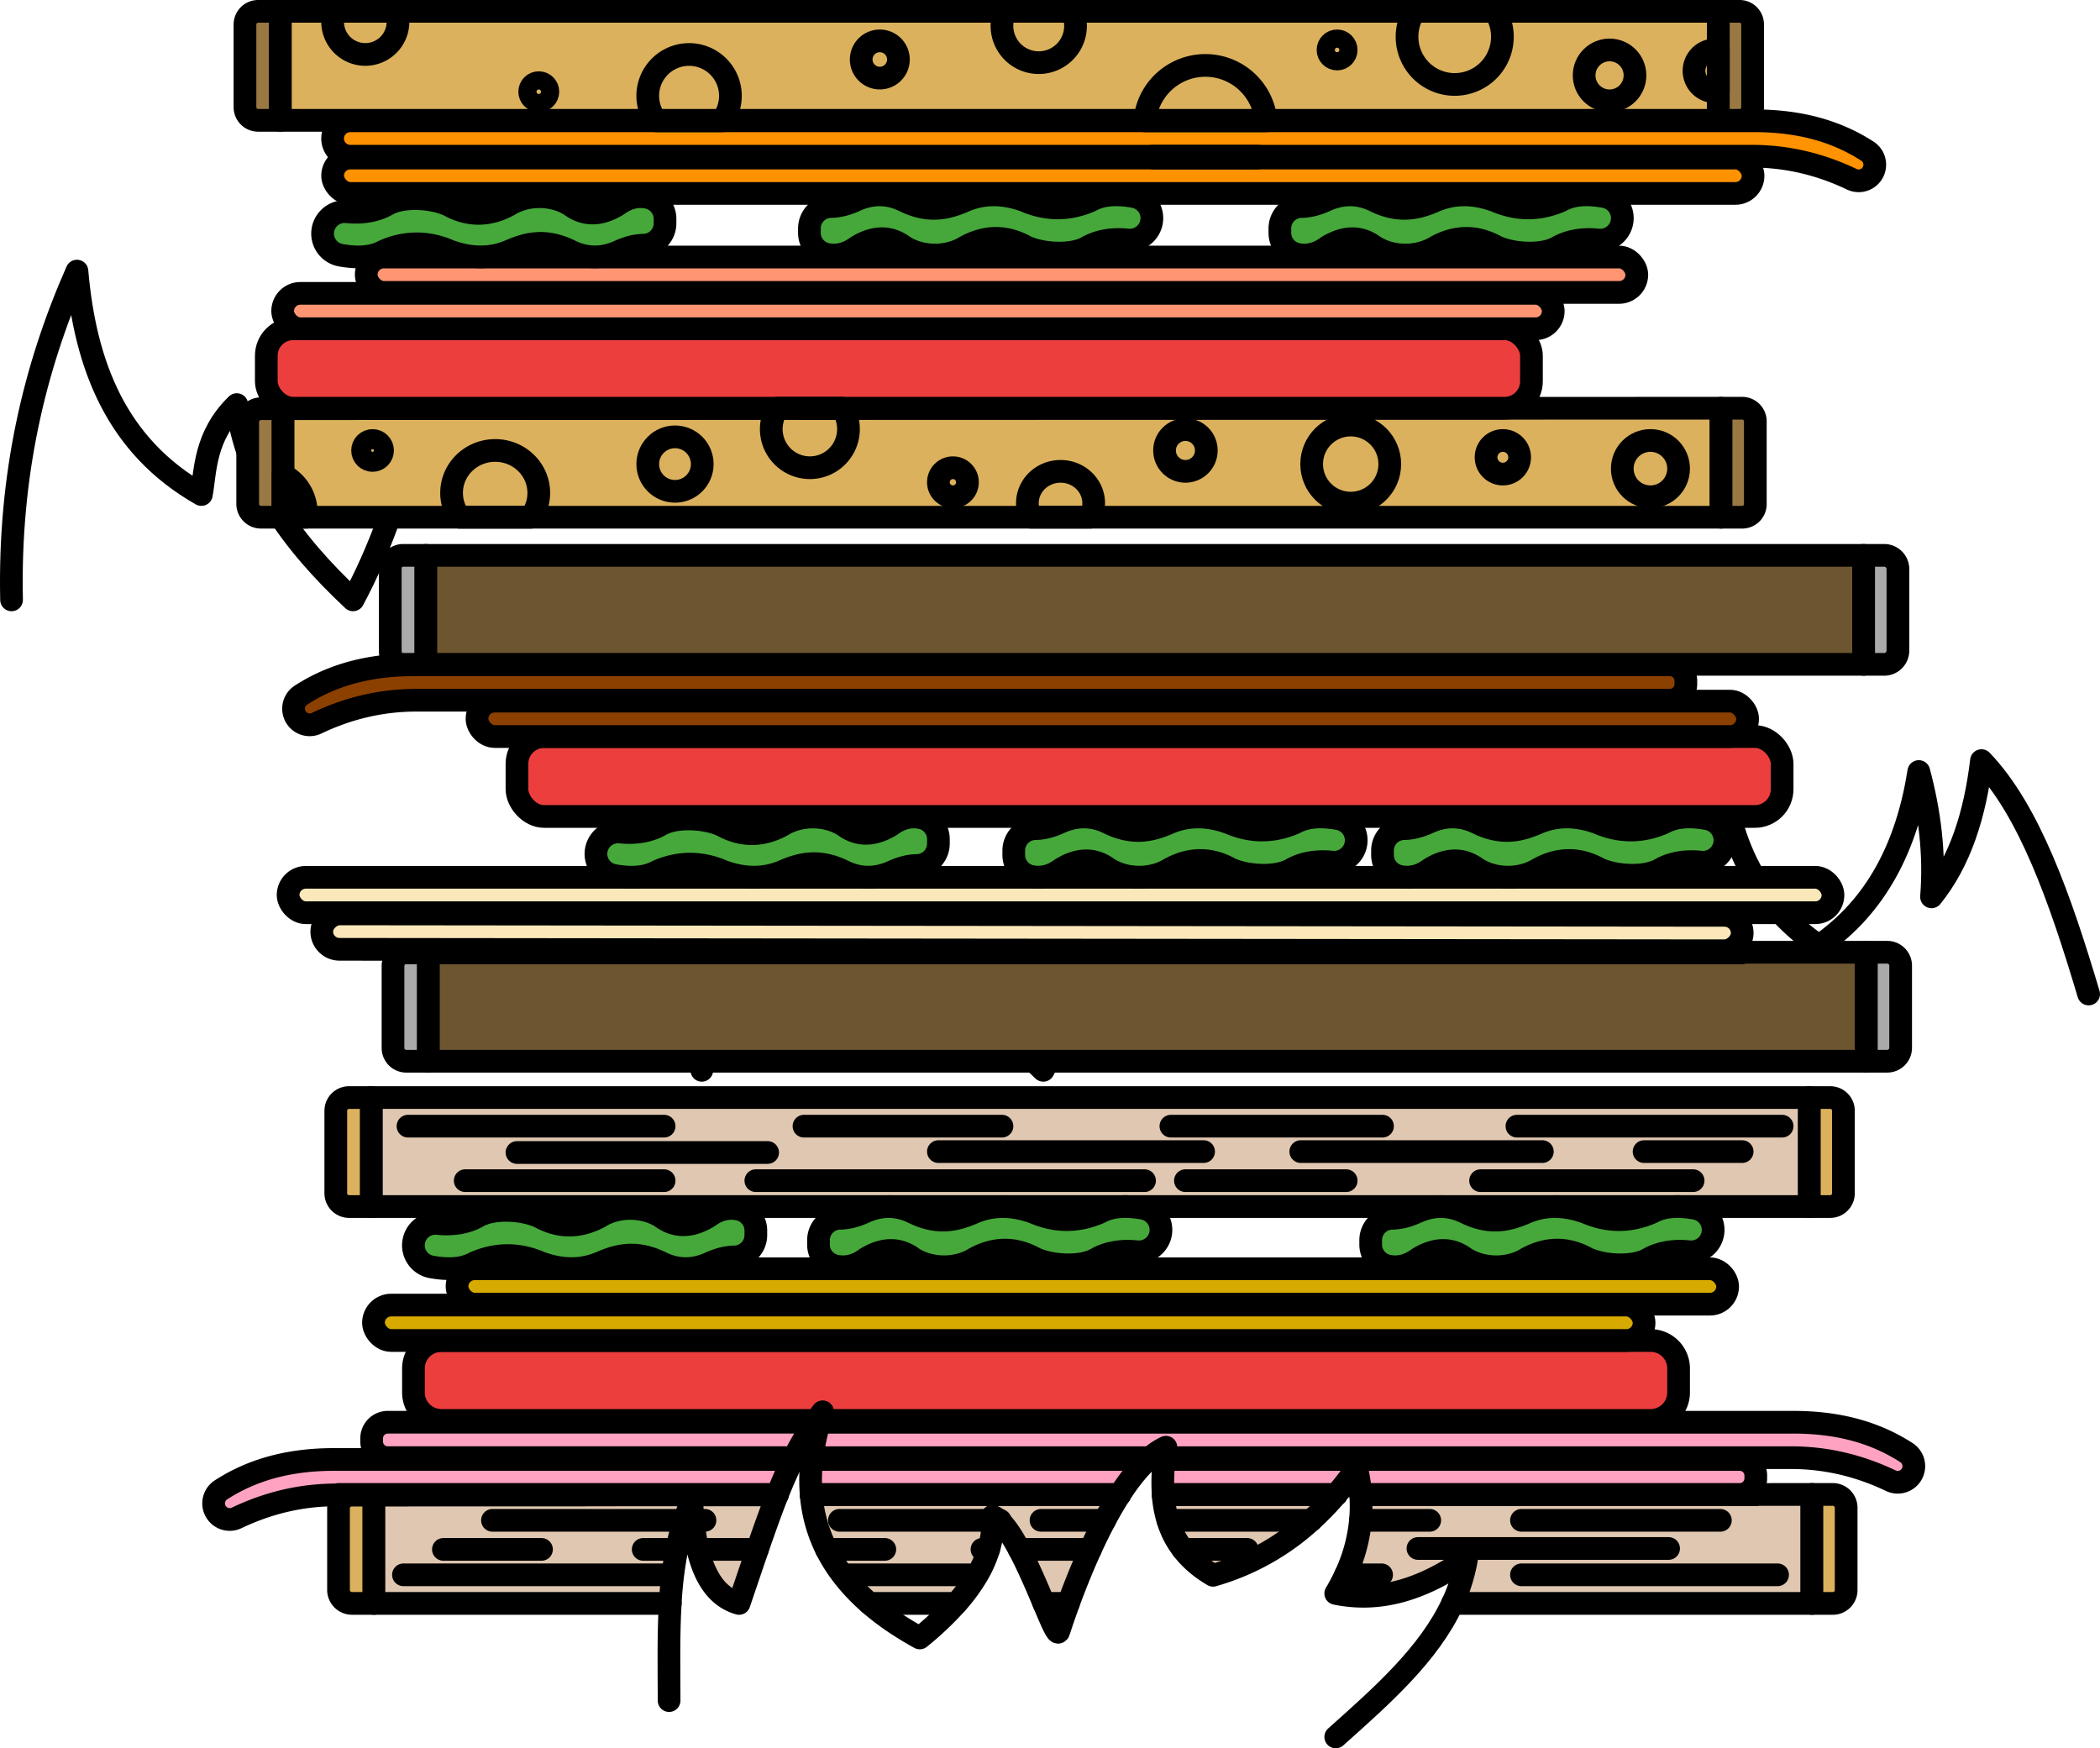<svg xmlns="http://www.w3.org/2000/svg" viewBox="0 0 2312.22 1925"><defs><style>.cls-1{fill:none;}.cls-1,.cls-10,.cls-11,.cls-12,.cls-13,.cls-14,.cls-2,.cls-3,.cls-4,.cls-5,.cls-6,.cls-7,.cls-8,.cls-9{stroke:#000;stroke-linecap:round;stroke-linejoin:round;stroke-width:25px;}.cls-2{fill:#dbb15d;}.cls-3{fill:#e0c7b1;}.cls-4{fill:#ffa2c2;}.cls-5{fill:#ed3e3e;}.cls-6{fill:#d7aa00;}.cls-7{fill:#46a83b;}.cls-8{fill:#aaa;}.cls-9{fill:#6d5530;}.cls-10{fill:#fae8ba;}.cls-11{fill:#8c4000;}.cls-12{fill:#997844;}.cls-13{fill:#ff9200;}.cls-14{fill:#ff9573;}</style></defs><title>Sandwiches</title><g id="Layer_6" data-name="Layer 6"><path class="cls-1" d="M306,1233c-3-136.43,24.72-254.93,72-362,9.05,104.27,43.78,192.92,137,246,4.63-25.13,3-64,39-99,10,81.47,59.58,151,128,215,57.69-108.25,83.51-229.12,79-362,27.83,39.25,43,94.36,33,181,49.8-58.06,78.61-143.57,96-244,20.58,99,35.28,193,41,279,5.4-45.79,22.43-84.74,56-114,2.15,97.36,41,89,101,152,24.69-100.88,52.4-119.13,56-206,23.44,18.5,36.08,44.7,43,75,30-29.36,39.8-77.11,45-129,33,48.61,49.72,120.41,56,207,11-44.25,27.86-82.18,56-108-7.71,40,6.87,88.67,31,141-9.14-75.26,12.84-150.21,53-225,3.21,93.22,36.59,166.92,108,216,63.63-43.61,97.06-110.06,110-192,11.8,44.19,17.87,89.84,14,138,31.78-39.33,48-91,55-150,52.57,54.72,86.79,129.33,118,234" transform="translate(-293.28 -572.5)"/><path class="cls-1" d="M1066,1751c-3-136.43,24.72-254.93,72-362,9,104.27,43.78,192.92,137,246,4.63-25.13,3-64,39-99,10,81.47,59.58,151,128,215,57.69-108.25,83.51-229.12,79-362,27.83,39.25,43,94.36,33,181,49.8-58.06,78.61-143.57,96-244,20.58,99,35.28,193,41,279,5.4-45.79,22.43-84.74,56-114,2.15,97.36,51,167,111,230,24.69-100.88,42.4-197.13,46-284,23.44,18.5,36.08,44.7,43,75,30-29.36,39.8-77.11,45-129,33,48.61,49.72,120.41,56,207,11-44.25,27.86-82.18,56-108-7.71,40,6.87,88.67,31,141-9.14-75.26,12.84-150.21,53-225,3.21,93.22,36.59,166.92,108,216,63.63-43.61,97.06-110.06,110-192,11.8,44.19,17.87,89.84,14,138,31.78-39.33,47.95-91,55-150,52.57,54.72,86.79,152.33,118,257" transform="translate(-293.28 -572.5)"/></g><g id="Layer_9" data-name="Layer 9"><path class="cls-2" d="M705,2218.5V2338H680.89A14.89,14.89,0,0,1,666,2323.11v-89.72a14.89,14.89,0,0,1,14.89-14.89Z" transform="translate(-293.28 -572.5)"/><path class="cls-3" d="M705,2218.5l444.13-.14c-7,17.67-14,37.36-21.87,60.14-6.11,17.78-12.73,37.44-20.24,59.5-23.74-6.72-37.87-28.07-45.37-59.5a237.79,237.79,0,0,1-5.15-32c-.69-6.88-1.17-14.06-1.48-21.5q-4.63,10.53-8.2,21.5a280.14,280.14,0,0,0-8.32,32,432.35,432.35,0,0,0-7.24,59.5H705Z" transform="translate(-293.28 -572.5)"/><path class="cls-3" d="M1526.11,2218.24c-5.74,8.93-11.24,18.46-16.45,28.26-5.59,10.5-10.85,21.31-15.72,32-9.81,21.49-18,42.49-24.28,59.5h-27c-7.6-18-17.14-40.65-27.21-59.5-7.35-13.79-15-25.56-22.33-32a23.12,23.12,0,0,0-7.09-4.5c.11,1.5.19,3,.23,4.5a100.11,100.11,0,0,1-4.42,32,130.48,130.48,0,0,1-12.41,28,197.73,197.73,0,0,1-23.16,31.5h-95.65a215,215,0,0,1-29.8-31.5,175,175,0,0,1-17.57-28,163.92,163.92,0,0,1-16.78-60.15Z" transform="translate(-293.28 -572.5)"/><path class="cls-3" d="M1764.48,2218.17A317,317,0,0,1,1737,2246.5a269,269,0,0,1-106.34,60l-1.7.5-.84-.5c-13.76-8.2-24.38-17.61-32.44-28a99.22,99.22,0,0,1-16.53-32,128,128,0,0,1-5.17-28.27Z" transform="translate(-293.28 -572.5)"/><path class="cls-3" d="M2288.27,2218v120H1892.58a191.62,191.62,0,0,0,15.42-49c-44.25,30.31-91,48.82-144,38a218.86,218.86,0,0,0,10.83-20.5,181.52,181.52,0,0,0,16.39-60,174.06,174.06,0,0,0,.25-28.34Z" transform="translate(-293.28 -572.5)"/><path class="cls-1" d="M1149.25,2218c0,.11-.09.23-.13.35l-444.14.14H666v-.5Z" transform="translate(-293.28 -572.5)"/><path class="cls-1" d="M1526.26,2218l-.14.22-339.69.11c0-.11,0-.22,0-.33Z" transform="translate(-293.28 -572.5)"/><path class="cls-1" d="M1574,2218h190.61l-.13.15-190.47.06A1.48,1.48,0,0,1,1574,2218Z" transform="translate(-293.28 -572.5)"/><path class="cls-1" d="M2226.5,2218l-435,.14a.66.66,0,0,1,0-.14Z" transform="translate(-293.28 -572.5)"/><path class="cls-2" d="M2326,2232.69v90.62a14.68,14.68,0,0,1-14.69,14.69h-23V2218h23A14.68,14.68,0,0,1,2326,2232.69Z" transform="translate(-293.28 -572.5)"/><polyline class="cls-1" points="411.7 1645.5 411.7 1645.99 411.7 1646"/><path class="cls-2" d="M2323,1795.54v90.92a14.54,14.54,0,0,1-14.54,14.54h-23.19V1781h23.19A14.54,14.54,0,0,1,2323,1795.54Z" transform="translate(-293.28 -572.5)"/><rect class="cls-3" x="408.7" y="1208.5" width="1583.29" height="120"/><path class="cls-2" d="M702,1781v120H677.62A14.63,14.63,0,0,1,663,1886.38v-90.76A14.63,14.63,0,0,1,677.62,1781Z" transform="translate(-293.28 -572.5)"/><path class="cls-4" d="M1190.63,2138.5a329.23,329.23,0,0,0-23.27,39H720.22a17.72,17.72,0,0,1-17.72-17.72v-3.56a17.72,17.72,0,0,1,17.72-17.72Z" transform="translate(-293.28 -572.5)"/><path class="cls-4" d="M2400.5,2186.86a17.71,17.71,0,0,1-25.34,16c-33.9-16.18-70-25.14-108.66-25.35H1575.39q.69-5.72,1.61-11.5a75.85,75.85,0,0,0-17.33,11.5H1187.38a254.91,254.91,0,0,1,8.09-39h1071c45.27-.17,87.89,8.84,126,33.51A17.67,17.67,0,0,1,2400.5,2186.86Z" transform="translate(-293.28 -572.5)"/><path class="cls-1" d="M1149.25,2218c0,.11-.09.23-.13.35l-444.14.14H666v-.5Z" transform="translate(-293.28 -572.5)"/><path class="cls-1" d="M1526.26,2218l-.14.22-339.69.11c0-.11,0-.22,0-.33Z" transform="translate(-293.28 -572.5)"/><path class="cls-1" d="M1574,2218h190.61l-.13.15-190.47.06A1.48,1.48,0,0,1,1574,2218Z" transform="translate(-293.28 -572.5)"/><path class="cls-1" d="M2226.5,2218l-435,.14a.66.66,0,0,1,0-.14Z" transform="translate(-293.28 -572.5)"/><path class="cls-4" d="M662.5,2179.5h503.85c-6,11.94-11.55,24.59-17.1,38.5H666v.5h-3.5c-38.69.21-74.76,9.17-108.66,25.35a17.72,17.72,0,0,1-17.3-30.84C574.61,2188.34,617.23,2179.33,662.5,2179.5Z" transform="translate(-293.28 -572.5)"/><path class="cls-4" d="M1557.41,2179.5c-10.92,9.92-21.38,23.32-31.15,38.5H1186.41a195.39,195.39,0,0,1,.73-38.5Z" transform="translate(-293.28 -572.5)"/><path class="cls-4" d="M2226.5,2197.22v3.06a17.72,17.72,0,0,1-17.72,17.72H1791.46a189.27,189.27,0,0,0-4.46-29q-10.62,15.21-22.38,29H1574a205.12,205.12,0,0,1,1.14-38.5h633.63A17.72,17.72,0,0,1,2226.5,2197.22Z" transform="translate(-293.28 -572.5)"/><path class="cls-5" d="M2141.5,2079.31v26.38a30.8,30.8,0,0,1-30.81,30.81H1196.05q1.38-4.73,3-9.5-3.62,4.76-7,9.5H779.31a30.8,30.8,0,0,1-30.81-30.81v-26.38a30.8,30.8,0,0,1,30.81-30.81H2110.69A30.8,30.8,0,0,1,2141.5,2079.31Z" transform="translate(-293.28 -572.5)"/><rect class="cls-6" x="411.22" y="1437" width="1399" height="39" rx="19.5" ry="19.5"/><rect class="cls-6" x="503.22" y="1397" width="1399" height="39" rx="19.5" ry="19.5"/><path class="cls-7" d="M1125.5,1932.5a24.1,24.1,0,0,1-24,24c-8.29.15-16.86,2.4-25.63,6.28-18.41,8.64-36.63,8.83-54.65,0-27.28-13.46-47.63-8.38-66.73,0-20,8.51-41.79,8.89-65.67.23-.41-.15-.82-.31-1.23-.49-23.76-10.1-47.24-9.92-70.43-.19-.71.3-1.4.65-2.08,1-13.38,7-29.4,7.26-46.7,4.16a24.21,24.21,0,0,1-19.93-23.82h0a24.26,24.26,0,0,1,27-24c14.75,1.57,30.59-.36,43.32-7.42,16.74-10.16,48.63-8.48,67.34-.41.63.27,1.24.58,1.85.91,21.56,11.7,43.25,11.5,65.07-.17.4-.22.79-.45,1.17-.68,18.53-11.27,45.58-12.13,65.84-.26.68.4,1.33.86,2,1.32,15.25,11,32,10.58,50.16-.14.63-.37,1.25-.79,1.85-1.22,10.63-7.63,21.38-9.92,32.22-7.73a24.14,24.14,0,0,1,19.24,23.69Z" transform="translate(-293.28 -572.5)"/><path class="cls-7" d="M1194.5,1937.84a24.1,24.1,0,0,1,24-23.94c8.29-.15,16.86-2.4,25.63-6.29,18.41-8.64,36.63-8.83,54.65,0,27.28,13.47,47.63,8.39,66.73,0,20-8.5,41.79-8.88,65.67-.23.41.15.82.32,1.23.49,23.76,10.1,47.24,9.93,70.43.19.71-.29,1.4-.64,2.08-1,13.38-7,29.4-7.26,46.7-4.15a24.2,24.2,0,0,1,19.93,23.82h0a24.25,24.25,0,0,1-27,24c-14.75-1.56-30.59.37-43.32,7.42-16.74,10.17-48.63,8.49-67.34.42-.63-.27-1.24-.59-1.85-.92-21.56-11.69-43.25-11.5-65.07.18-.4.21-.79.44-1.17.68-18.53,11.27-45.58,12.13-65.84.25-.68-.4-1.33-.85-2-1.31-15.25-11-32-10.58-50.16.13-.63.38-1.25.8-1.85,1.23-10.63,7.62-21.38,9.92-32.22,7.72a24.12,24.12,0,0,1-19.24-23.68Z" transform="translate(-293.28 -572.5)"/><path class="cls-7" d="M1802.5,1937.84a24.1,24.1,0,0,1,24-23.94c8.29-.15,16.86-2.4,25.63-6.29,18.41-8.64,36.63-8.83,54.65,0,27.28,13.47,47.63,8.39,66.73,0,20-8.5,41.79-8.88,65.67-.23.41.15.82.32,1.23.49,23.76,10.1,47.24,9.93,70.43.19.71-.29,1.4-.64,2.08-1,13.38-7,29.4-7.26,46.7-4.15a24.2,24.2,0,0,1,19.93,23.82h0a24.25,24.25,0,0,1-27,24c-14.75-1.56-30.59.37-43.32,7.42-16.74,10.17-48.63,8.49-67.34.42-.63-.27-1.24-.59-1.85-.92-21.56-11.69-43.25-11.5-65.07.18-.4.21-.79.44-1.17.68-18.53,11.27-45.58,12.13-65.84.25-.68-.4-1.33-.85-2-1.31-15.25-11-32-10.58-50.16.13-.63.38-1.25.8-1.85,1.23-10.63,7.62-21.38,9.92-32.22,7.72a24.12,24.12,0,0,1-19.24-23.68Z" transform="translate(-293.28 -572.5)"/><path class="cls-8" d="M765,1621.5V1741h-24.4A14.58,14.58,0,0,1,726,1726.42v-90.34a14.58,14.58,0,0,1,14.58-14.58Z" transform="translate(-293.28 -572.5)"/><polygon class="cls-9" points="2054.99 1048.5 2054.99 1168.5 471.7 1168.5 471.7 1049 1918.22 1049 1918.22 1048.5 2054.99 1048.5"/><rect class="cls-1" x="432.72" y="1048.5" width="1485.5" height="0.5"/><path class="cls-8" d="M2386,1635.8v90.4a14.79,14.79,0,0,1-14.8,14.8h-22.93V1621h22.93A14.79,14.79,0,0,1,2386,1635.8Z" transform="translate(-293.28 -572.5)"/><line class="cls-1" x1="471.7" y1="1049" x2="471.7" y2="1048.5"/><rect class="cls-10" x="317.22" y="966" width="1701" height="39" rx="19.5" ry="19.5"/><rect class="cls-9" x="468.7" y="611.5" width="1583.29" height="120"/><path class="cls-8" d="M762,1184v120H737.11A14.11,14.11,0,0,1,723,1289.89v-91.78A14.11,14.11,0,0,1,737.11,1184Z" transform="translate(-293.28 -572.5)"/><path class="cls-8" d="M2383,1199.14v89.72a15.14,15.14,0,0,1-15.14,15.14h-22.59V1184h22.59A15.14,15.14,0,0,1,2383,1199.14Z" transform="translate(-293.28 -572.5)"/><rect class="cls-10" x="1410" y="817" width="39" height="1564" rx="19.5" ry="19.5" transform="translate(-464.22 2454.39) rotate(-89.94)"/><rect class="cls-5" x="569.22" y="811" width="1393" height="88" rx="30.04" ry="30.04"/><rect class="cls-11" x="525.22" y="772" width="1399" height="39" rx="19.5" ry="19.5"/><path class="cls-7" d="M1326.5,1501.5a24.1,24.1,0,0,1-24,24c-8.29.15-16.86,2.4-25.63,6.28-18.41,8.64-36.63,8.83-54.65,0-27.28-13.46-47.63-8.38-66.73,0-20,8.51-41.79,8.89-65.67.23-.41-.15-.82-.31-1.23-.49-23.76-10.1-47.24-9.92-70.43-.19-.71.3-1.4.65-2.08,1-13.38,7-29.4,7.26-46.7,4.16a24.21,24.21,0,0,1-19.93-23.82h0a24.26,24.26,0,0,1,27-24c14.75,1.57,30.59-.36,43.32-7.42,16.74-10.16,48.63-8.48,67.34-.41.63.27,1.24.58,1.85.91,21.56,11.7,43.25,11.5,65.07-.17.4-.22.79-.45,1.17-.68,18.53-11.27,45.58-12.13,65.84-.26.68.4,1.33.86,2,1.32,15.25,11,32,10.58,50.16-.14.63-.37,1.25-.79,1.85-1.22,10.63-7.63,21.38-9.92,32.22-7.73a24.14,24.14,0,0,1,19.24,23.69Z" transform="translate(-293.28 -572.5)"/><path class="cls-7" d="M1409.5,1508.84a24.1,24.1,0,0,1,24-23.94c8.29-.15,16.86-2.4,25.63-6.29,18.41-8.64,36.63-8.83,54.65,0,27.28,13.47,47.63,8.39,66.73,0,20-8.5,41.79-8.88,65.67-.23.41.15.82.32,1.23.49,23.76,10.1,47.24,9.93,70.43.19.71-.29,1.4-.64,2.08-1,13.38-7,29.4-7.26,46.7-4.15a24.2,24.2,0,0,1,19.93,23.82h0a24.25,24.25,0,0,1-27,24c-14.75-1.56-30.59.37-43.32,7.42-16.74,10.17-48.63,8.49-67.34.42-.63-.27-1.24-.59-1.85-.92-21.56-11.69-43.25-11.5-65.07.18-.4.21-.79.44-1.17.68-18.53,11.27-45.58,12.13-65.84.25-.68-.4-1.33-.85-2-1.31-15.25-11-32-10.58-50.16.13-.63.38-1.25.8-1.85,1.23-10.63,7.62-21.38,9.92-32.22,7.72a24.12,24.12,0,0,1-19.24-23.68Z" transform="translate(-293.28 -572.5)"/><path class="cls-7" d="M1815.5,1508.84a24.1,24.1,0,0,1,24-23.94c8.29-.15,16.86-2.4,25.63-6.29,18.41-8.64,36.63-8.83,54.65,0,27.28,13.47,47.63,8.39,66.73,0,20-8.5,41.79-8.88,65.67-.23.41.15.82.32,1.23.49,23.76,10.1,47.24,9.93,70.43.19.71-.29,1.4-.64,2.08-1,13.38-7,29.4-7.26,46.7-4.15a24.2,24.2,0,0,1,19.93,23.82h0a24.25,24.25,0,0,1-27,24c-14.75-1.56-30.59.37-43.32,7.42-16.74,10.17-48.63,8.49-67.34.42-.63-.27-1.24-.59-1.85-.92-21.56-11.69-43.25-11.5-65.07.18-.4.21-.79.44-1.17.68-18.53,11.27-45.58,12.13-65.84.25-.68-.4-1.33-.85-2-1.31-15.25-11-32-10.58-50.16.13-.63.38-1.25.8-1.85,1.23-10.63,7.62-21.38,9.92-32.22,7.72a24.12,24.12,0,0,1-19.24-23.68Z" transform="translate(-293.28 -572.5)"/><path class="cls-12" d="M605,1022.5V1142H580.69A14.69,14.69,0,0,1,566,1127.31v-90.12a14.69,14.69,0,0,1,14.69-14.69Z" transform="translate(-293.28 -572.5)"/><polygon class="cls-2" points="1894.99 449.5 1894.99 569.5 311.7 569.5 311.7 450 1833.22 449.5 1894.99 449.5"/><path class="cls-12" d="M2226,1036.43v91.14a14.43,14.43,0,0,1-14.43,14.43h-23.3V1022h23.3A14.43,14.43,0,0,1,2226,1036.43Z" transform="translate(-293.28 -572.5)"/><line class="cls-1" x1="311.7" y1="450" x2="311.7" y2="449.5"/><path class="cls-12" d="M602,585V705H577.49A14.49,14.49,0,0,1,563,690.51v-91A14.49,14.49,0,0,1,577.49,585Z" transform="translate(-293.28 -572.5)"/><rect class="cls-2" x="308.7" y="12.5" width="1583.29" height="120"/><path class="cls-12" d="M2223,599.31v91.38A14.31,14.31,0,0,1,2208.69,705h-23.42V585h23.42A14.31,14.31,0,0,1,2223,599.31Z" transform="translate(-293.28 -572.5)"/><rect class="cls-13" x="366.22" y="174" width="1564" height="39" rx="19.5" ry="19.5"/><rect class="cls-5" x="293.22" y="362" width="1393" height="87.5" rx="29.65" ry="29.65"/><line class="cls-1" x1="293.22" y1="450" x2="293.22" y2="449.5"/><rect class="cls-14" x="311.22" y="323" width="1399" height="39" rx="19.5" ry="19.5"/><rect class="cls-14" x="403.22" y="283" width="1399" height="39" rx="19.5" ry="19.5"/><path class="cls-7" d="M1025.5,818.5a24.1,24.1,0,0,1-24,24c-8.29.15-16.86,2.4-25.63,6.28-18.41,8.64-36.63,8.83-54.65,0-27.28-13.46-47.63-8.38-66.73,0-20,8.51-41.79,8.89-65.67.23-.41-.15-.82-.31-1.23-.49-23.76-10.1-47.24-9.92-70.43-.19-.71.3-1.4.65-2.08,1-13.38,7-29.4,7.26-46.7,4.16a24.21,24.21,0,0,1-19.93-23.82h0a24.26,24.26,0,0,1,27-24c14.75,1.57,30.59-.36,43.32-7.42,16.74-10.16,48.63-8.48,67.34-.41.63.27,1.24.58,1.85.91,21.56,11.7,43.25,11.5,65.07-.17.4-.22.79-.45,1.17-.68,18.53-11.27,45.58-12.13,65.84-.26.68.4,1.33.86,2,1.32,15.25,11,32,10.58,50.16-.14.63-.37,1.25-.79,1.85-1.22,10.63-7.63,21.38-9.92,32.22-7.73a24.14,24.14,0,0,1,19.24,23.69Z" transform="translate(-293.28 -572.5)"/><path class="cls-7" d="M1184.5,823.84a24.1,24.1,0,0,1,24-23.94c8.29-.15,16.86-2.4,25.63-6.29,18.41-8.64,36.63-8.83,54.65,0,27.28,13.47,47.63,8.39,66.73,0,20-8.5,41.79-8.88,65.67-.23.41.15.82.32,1.23.49,23.76,10.1,47.24,9.93,70.43.19.71-.29,1.4-.64,2.08-1,13.38-7,29.4-7.26,46.7-4.15a24.2,24.2,0,0,1,19.93,23.82h0a24.25,24.25,0,0,1-27,24c-14.75-1.56-30.59.37-43.32,7.42-16.74,10.17-48.63,8.49-67.34.42-.63-.27-1.24-.59-1.85-.92-21.56-11.69-43.25-11.5-65.07.18-.4.21-.79.44-1.17.68-18.53,11.27-45.58,12.13-65.84.25-.68-.4-1.33-.85-2-1.31-15.25-11-32-10.58-50.16.13-.63.38-1.25.8-1.85,1.23-10.63,7.62-21.38,9.92-32.22,7.72a24.12,24.12,0,0,1-19.24-23.68Z" transform="translate(-293.28 -572.5)"/><path class="cls-7" d="M1702.5,823.84a24.1,24.1,0,0,1,24-23.94c8.29-.15,16.86-2.4,25.63-6.29,18.41-8.64,36.63-8.83,54.65,0,27.28,13.47,47.63,8.39,66.73,0,20-8.5,41.79-8.88,65.67-.23.41.15.82.32,1.23.49,23.76,10.1,47.24,9.93,70.43.19.71-.29,1.4-.64,2.08-1,13.38-7,29.4-7.26,46.7-4.15a24.2,24.2,0,0,1,19.93,23.82h0a24.25,24.25,0,0,1-27,24c-14.75-1.56-30.59.37-43.32,7.42-16.74,10.17-48.63,8.49-67.34.42-.63-.27-1.24-.59-1.85-.92-21.56-11.69-43.25-11.5-65.07.18-.4.21-.79.44-1.17.68-18.53,11.27-45.58,12.13-65.84.25-.68-.4-1.33-.85-2-1.31-15.25-11-32-10.58-50.16.13-.63.38-1.25.8-1.85,1.23-10.63,7.62-21.38,9.92-32.22,7.72a24.12,24.12,0,0,1-19.24-23.68Z" transform="translate(-293.28 -572.5)"/><path class="cls-11" d="M2149.5,1322.22v3.56a17.72,17.72,0,0,1-17.72,17.72H750.5c-38.69.21-74.76,9.17-108.66,25.35a17.71,17.71,0,0,1-25.34-16h0a17.67,17.67,0,0,1,8-14.85c38.07-24.67,80.69-33.68,126-33.51H2131.78A17.72,17.72,0,0,1,2149.5,1322.22Z" transform="translate(-293.28 -572.5)"/><path class="cls-1" d="M731.5,596.5A36,36,0,1,1,661.37,585h68.26A36.14,36.14,0,0,1,731.5,596.5Z" transform="translate(-293.28 -572.5)"/><circle class="cls-1" cx="593.22" cy="101" r="10"/><path class="cls-13" d="M2357.5,753.86h0a17.71,17.71,0,0,1-25.34,16c-33.9-16.18-70-25.14-108.66-25.35H679A19.5,19.5,0,0,1,659.5,725h0A19.5,19.5,0,0,1,679,705.5H2223.5c45.27-.17,87.89,8.84,126,33.51A17.67,17.67,0,0,1,2357.5,753.86Z" transform="translate(-293.28 -572.5)"/><path class="cls-1" d="M1097.5,678a45.27,45.27,0,0,1-8.88,27c-.12.17-.25.34-.38.5h-72.48c-.13-.16-.26-.33-.38-.5a45.5,45.5,0,1,1,82.12-27Z" transform="translate(-293.28 -572.5)"/><circle class="cls-1" cx="968.72" cy="65.5" r="20.5"/><path class="cls-1" d="M1477.5,601a40.5,40.5,0,1,1-77.71-16h74.42A40.26,40.26,0,0,1,1477.5,601Z" transform="translate(-293.28 -572.5)"/><path class="cls-1" d="M1678.82,744.5c-.38.68-.77,1.34-1.18,2H1563.36c-.41-.66-.8-1.32-1.18-2Z" transform="translate(-293.28 -572.5)"/><path class="cls-1" d="M1687.23,705.5H1553.78a4,4,0,0,1,0-.5,67,67,0,0,1,133.36,0C1687.2,705.16,1687.22,705.33,1687.23,705.5Z" transform="translate(-293.28 -572.5)"/><circle class="cls-1" cx="1472.22" cy="55" r="10"/><path class="cls-1" d="M1947.5,613a52.5,52.5,0,1,1-96.92-28h88.84A52.22,52.22,0,0,1,1947.5,613Z" transform="translate(-293.28 -572.5)"/><circle class="cls-1" cx="1772.22" cy="83" r="28"/><path class="cls-1" d="M2185.27,627.82v45.36a22.21,22.21,0,0,1-3.77.32,23,23,0,0,1,0-46A22.21,22.21,0,0,1,2185.27,627.82Z" transform="translate(-293.28 -572.5)"/><circle class="cls-1" cx="410.22" cy="496" r="11"/><path class="cls-1" d="M630.5,1137a45.84,45.84,0,0,1-.27,5H605v-46.51A46.51,46.51,0,0,1,630.5,1137Z" transform="translate(-293.28 -572.5)"/><circle class="cls-1" cx="743.22" cy="511" r="30"/><path class="cls-1" d="M1227.5,1045a42.5,42.5,0,1,1-78.56-22.5c.1-.17.21-.33.32-.5h71.48c.11.17.22.33.32.5A42.27,42.27,0,0,1,1227.5,1045Z" transform="translate(-293.28 -572.5)"/><circle class="cls-1" cx="1049.22" cy="531" r="16"/><path class="cls-1" d="M1497.5,1126.61a33.92,33.92,0,0,1-2.78,13.47c-.28.65-.58,1.29-.91,1.92h-65.62c-.33-.63-.63-1.27-.91-1.92a33.92,33.92,0,0,1-2.78-13.47c0-19.39,16.34-35.11,36.5-35.11S1497.5,1107.22,1497.5,1126.61Z" transform="translate(-293.28 -572.5)"/><circle class="cls-1" cx="1305.22" cy="496" r="23"/><circle class="cls-1" cx="1487.22" cy="511" r="43"/><circle class="cls-1" cx="1654.72" cy="503.5" r="18.5"/><circle class="cls-1" cx="1817.22" cy="516" r="31"/><path class="cls-1" d="M886.5,1115.23a45.52,45.52,0,0,1-7.33,24.82c-.42.66-.86,1.32-1.33,2H799.16c-.47-.63-.91-1.29-1.33-2a45.52,45.52,0,0,1-7.33-24.82c0-25.81,21.49-46.73,48-46.73S886.5,1089.42,886.5,1115.23Z" transform="translate(-293.28 -572.5)"/><line class="cls-1" x1="449.22" y1="1240" x2="731.22" y2="1240"/><line class="cls-1" x1="569.22" y1="1269" x2="845.22" y2="1269"/><line class="cls-1" x1="512.22" y1="1300" x2="731.22" y2="1300"/><line class="cls-1" x1="885.22" y1="1240" x2="1103.22" y2="1240"/><line class="cls-1" x1="832.22" y1="1300" x2="1260.22" y2="1300"/><line class="cls-1" x1="1033.22" y1="1268" x2="1325.22" y2="1268"/><line class="cls-1" x1="1432.22" y1="1268" x2="1698.22" y2="1268"/><line class="cls-1" x1="1305.22" y1="1300" x2="1482.22" y2="1300"/><line class="cls-1" x1="1670.22" y1="1240" x2="1962.22" y2="1240"/><line class="cls-1" x1="1810.22" y1="1268" x2="1918.22" y2="1268"/><line class="cls-1" x1="1630.22" y1="1300" x2="1864.22" y2="1300"/><line class="cls-1" x1="1289.22" y1="1240" x2="1522.22" y2="1240"/><line class="cls-1" x1="1957.22" y1="1734" x2="1675.22" y2="1734"/><line class="cls-1" x1="1837.22" y1="1705" x2="1561.22" y2="1705"/><line class="cls-1" x1="1894.22" y1="1674" x2="1675.22" y2="1674"/><line class="cls-1" x1="1521.22" y1="1734" x2="1481.55" y2="1734"/><line class="cls-1" x1="1216.38" y1="1674" x2="1146.22" y2="1674"/><line class="cls-1" x1="1574.22" y1="1674" x2="1497.94" y2="1674"/><line class="cls-1" x1="1443.76" y1="1674" x2="1285.91" y2="1674"/><line class="cls-1" x1="1088.53" y1="1706" x2="1081.22" y2="1706"/><line class="cls-1" x1="1373.22" y1="1706" x2="1302.44" y2="1706"/><line class="cls-1" x1="1200.66" y1="1706" x2="1122.14" y2="1706"/><line class="cls-1" x1="745.2" y1="1706" x2="708.22" y2="1706"/><line class="cls-1" x1="833.96" y1="1706" x2="768.35" y2="1706"/><line class="cls-1" x1="974.22" y1="1706" x2="909.94" y2="1706"/><line class="cls-1" x1="1092.95" y1="1674" x2="924.22" y2="1674"/><line class="cls-1" x1="1101.22" y1="1674" x2="1099.81" y2="1674"/><line class="cls-1" x1="736.22" y1="1734" x2="444.22" y2="1734"/><line class="cls-1" x1="596.22" y1="1706" x2="488.22" y2="1706"/><line class="cls-1" x1="753.52" y1="1674" x2="542.22" y2="1674"/><line class="cls-1" x1="776.22" y1="1674" x2="763.2" y2="1674"/><line class="cls-1" x1="1074.72" y1="1734" x2="928.72" y2="1734"/></g><g id="Layer_7" data-name="Layer 7"><path class="cls-1" d="M1250.59,2338q23.31,20.31,55.41,38a340.31,340.31,0,0,0,40.24-38" transform="translate(-293.28 -572.5)"/><path class="cls-1" d="M1764,2485c52.12-46.52,102.62-91.26,128.58-147" transform="translate(-293.28 -572.5)"/><path class="cls-1" d="M1442.63,2338c8.78,20.78,15,35.41,16.37,31,2.16-6.78,5.79-17.67,10.66-31" transform="translate(-293.28 -572.5)"/><path class="cls-1" d="M1030,2445c-.1-36.51-.81-72.51,1.24-107" transform="translate(-293.28 -572.5)"/></g></svg>
